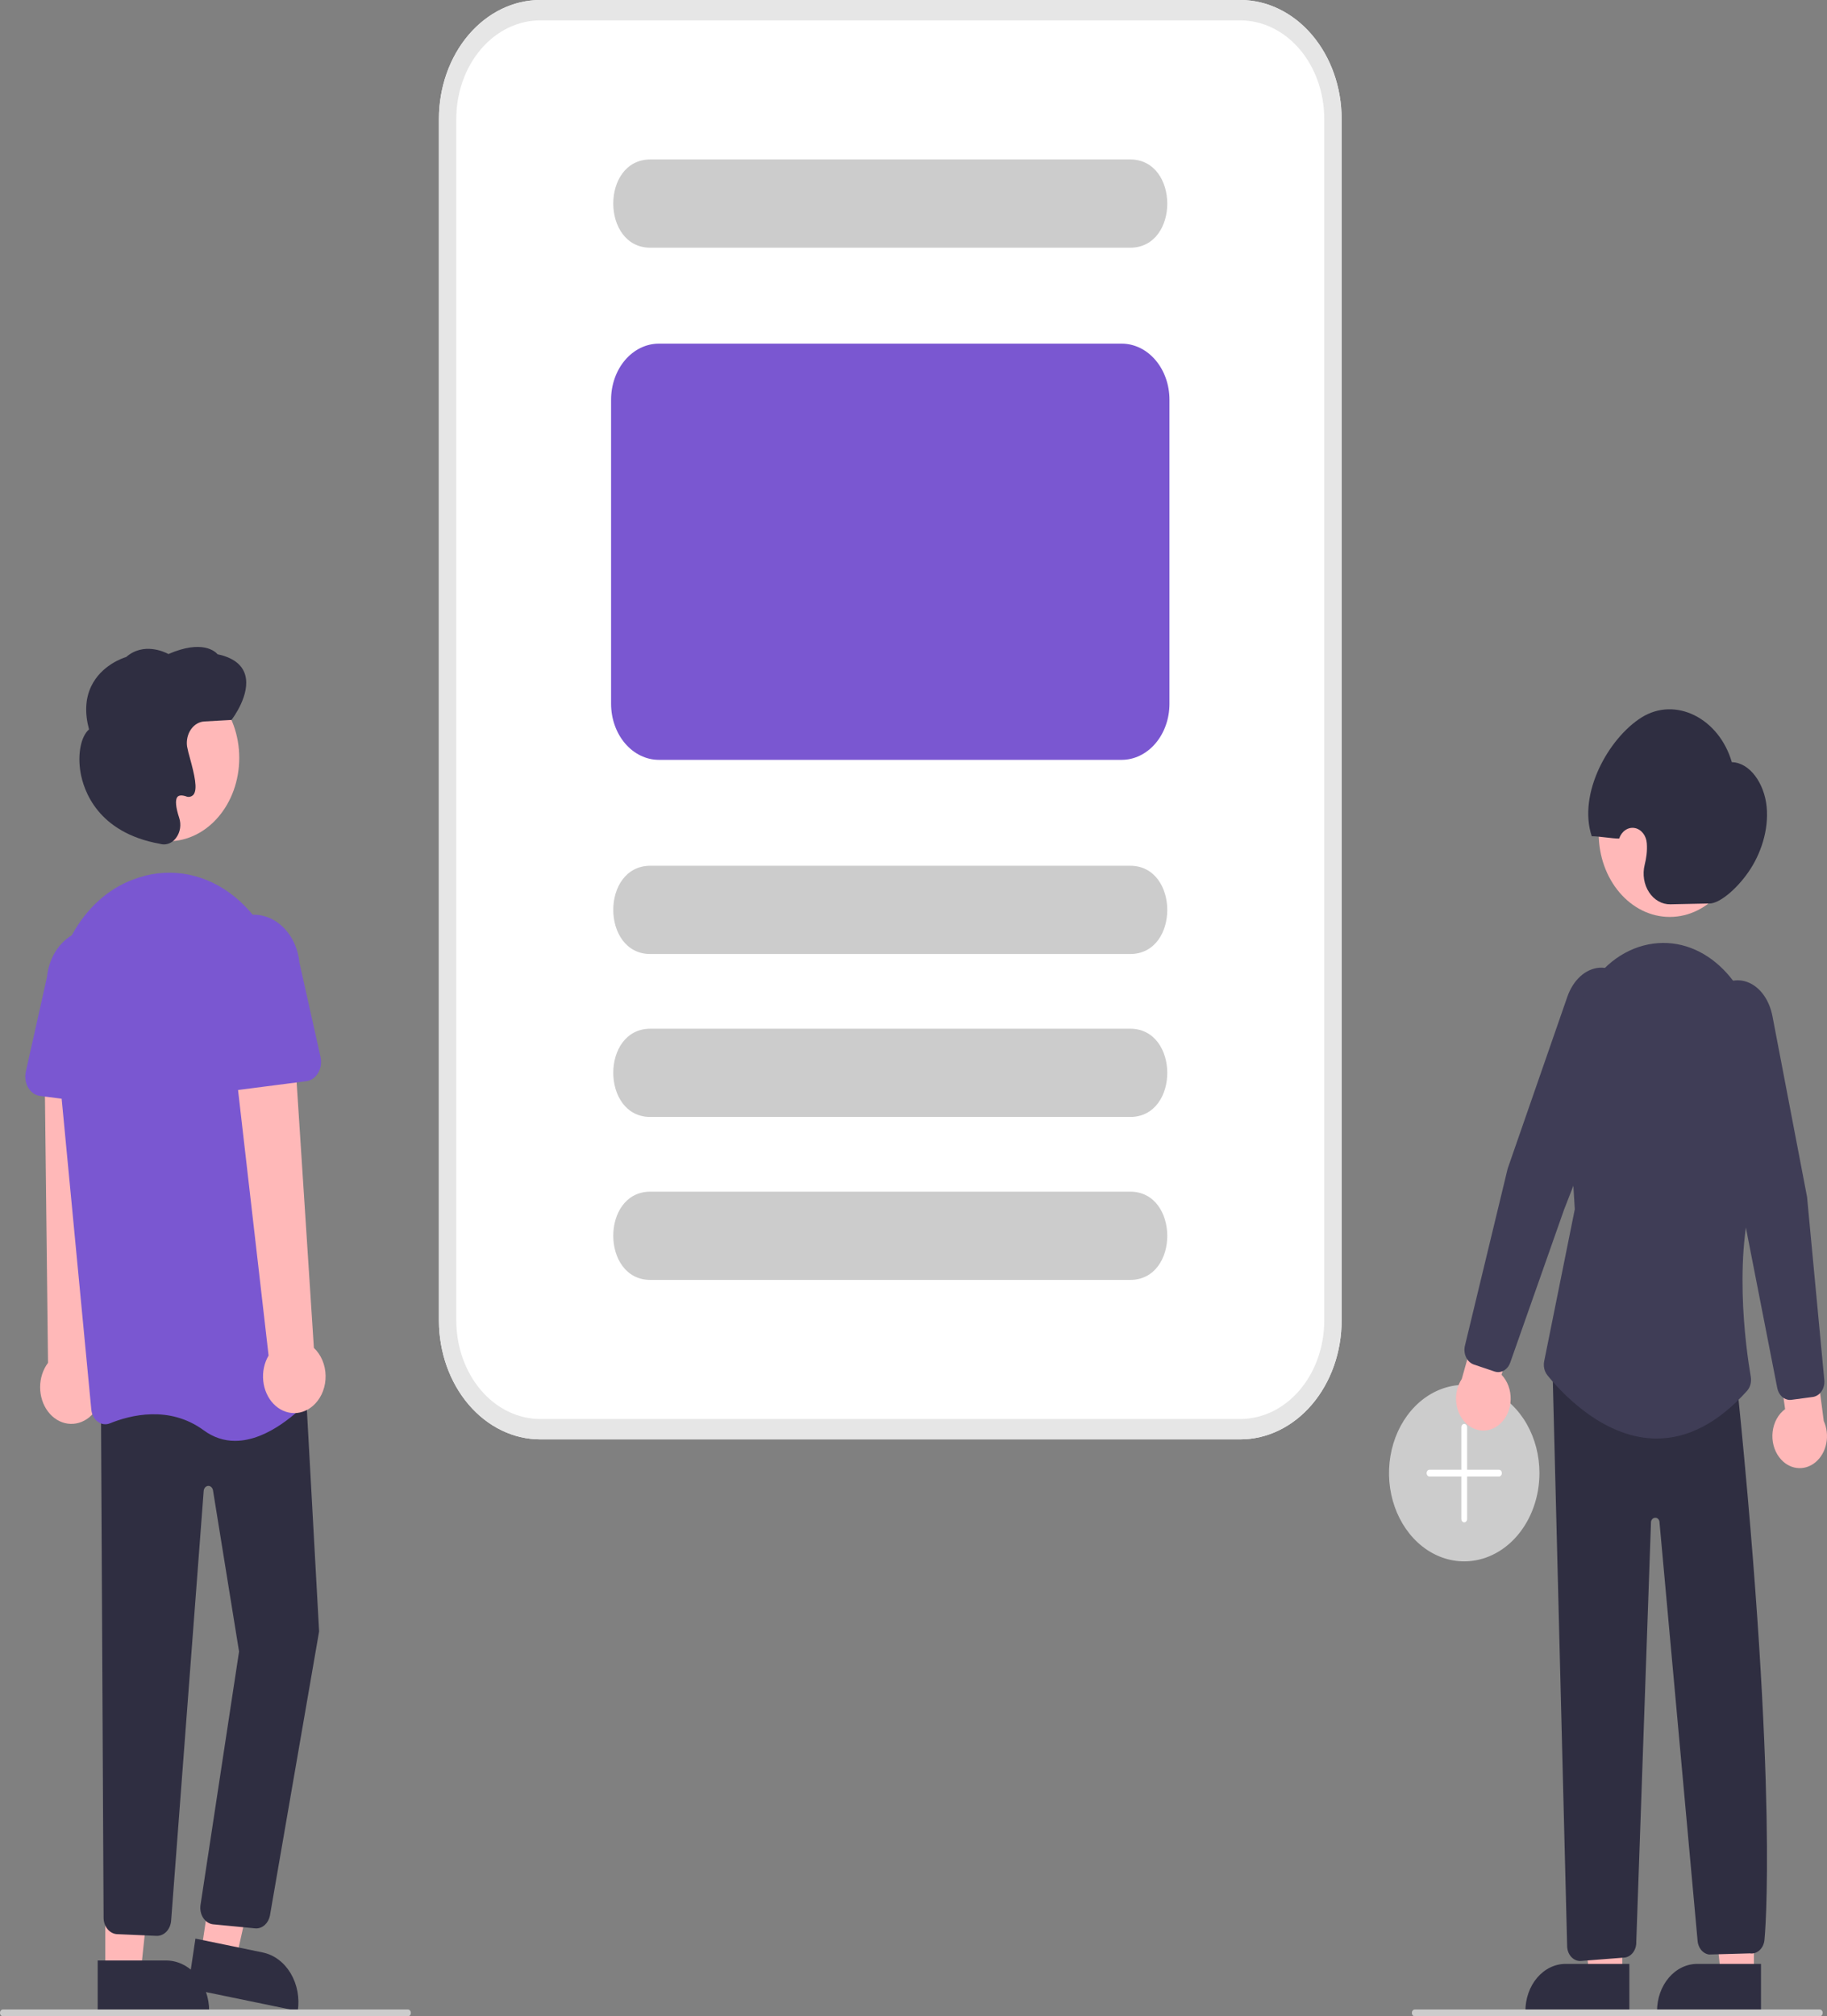<svg width="358" height="395" viewBox="0 0 358 395" fill="none" xmlns="http://www.w3.org/2000/svg">
<rect x="0" y="0" width="358" height="395" fill="#808080" stroke="none"/>
<g clip-path="url(#clip0)">
<path d="M286.915 305.883C284 305.883 281.15 304.869 278.726 302.969C276.302 301.069 274.413 298.369 273.297 295.209C272.181 292.05 271.889 288.573 272.458 285.219C273.027 281.865 274.431 278.784 276.492 276.365C278.554 273.947 281.18 272.3 284.039 271.633C286.899 270.966 289.862 271.308 292.556 272.617C295.249 273.926 297.551 276.142 299.171 278.986C300.79 281.829 301.655 285.172 301.655 288.592C301.65 293.176 300.096 297.572 297.333 300.813C294.569 304.055 290.823 305.878 286.915 305.883Z" fill="#CCCCCC"/>
<path d="M293.718 287.927H287.482V279.614C287.482 279.438 287.422 279.268 287.316 279.144C287.209 279.019 287.065 278.949 286.915 278.949C286.765 278.949 286.62 279.019 286.514 279.144C286.408 279.268 286.348 279.438 286.348 279.614V287.927H280.112C279.962 287.927 279.817 287.997 279.711 288.122C279.605 288.247 279.545 288.416 279.545 288.592C279.545 288.769 279.605 288.938 279.711 289.062C279.817 289.187 279.962 289.257 280.112 289.257H286.348V297.57C286.348 297.747 286.408 297.916 286.514 298.041C286.62 298.165 286.765 298.235 286.915 298.235C287.065 298.235 287.209 298.165 287.316 298.041C287.422 297.916 287.482 297.747 287.482 297.57V289.257H293.718C293.868 289.257 294.012 289.187 294.119 289.062C294.225 288.938 294.285 288.769 294.285 288.592C294.285 288.416 294.225 288.247 294.119 288.122C294.012 287.997 293.868 287.927 293.718 287.927Z" fill="white"/>
<path d="M343.678 386.912L337.197 386.911L334.115 357.585L343.68 357.586L343.678 386.912Z" fill="#FFB8B8"/>
<path d="M332.568 384.738H345.067V393.971H324.698C324.698 392.758 324.901 391.558 325.297 390.437C325.692 389.317 326.272 388.3 327.003 387.442C327.733 386.585 328.601 385.905 329.556 385.441C330.511 384.977 331.534 384.738 332.568 384.738Z" fill="#2F2E41"/>
<path d="M317.883 386.912L311.402 386.911L308.32 357.585L317.885 357.586L317.883 386.912Z" fill="#FFB8B8"/>
<path d="M306.773 384.738H319.272V393.971H298.903C298.903 392.758 299.106 391.558 299.502 390.437C299.897 389.317 300.477 388.3 301.208 387.442C301.939 386.585 302.806 385.905 303.761 385.441C304.716 384.977 305.739 384.738 306.773 384.738Z" fill="#2F2E41"/>
<path d="M348.671 285.524C348.149 284.849 347.76 284.047 347.531 283.176C347.302 282.304 347.239 281.385 347.346 280.482C347.453 279.579 347.727 278.714 348.15 277.949C348.572 277.184 349.132 276.537 349.791 276.053L347.784 261.998L354.767 258.484L357.364 278.379C357.984 279.731 358.159 281.302 357.856 282.796C357.554 284.289 356.795 285.6 355.723 286.481C354.652 287.362 353.342 287.751 352.042 287.575C350.742 287.398 349.543 286.669 348.671 285.524Z" fill="#FFB8B8"/>
<path d="M293.998 278.883C294.608 278.318 295.104 277.603 295.453 276.788C295.801 275.973 295.993 275.078 296.015 274.167C296.037 273.256 295.888 272.35 295.579 271.513C295.27 270.676 294.809 269.93 294.227 269.325L298.186 255.852L291.794 251.033L286.431 270.151C285.629 271.365 285.236 272.881 285.324 274.412C285.412 275.944 285.975 277.384 286.908 278.46C287.841 279.537 289.078 280.174 290.385 280.252C291.691 280.33 292.977 279.843 293.998 278.883Z" fill="#FFB8B8"/>
<path d="M327.192 179.632C334.882 179.632 341.116 172.319 341.116 163.298C341.116 154.277 334.882 146.963 327.192 146.963C319.502 146.963 313.267 154.277 313.267 163.298C313.267 172.319 319.502 179.632 327.192 179.632Z" fill="#FFB8B8"/>
<path d="M293.568 268.804C293.329 268.804 293.091 268.765 292.862 268.687L288.803 267.32C288.155 267.1 287.607 266.589 287.28 265.897C286.952 265.206 286.87 264.39 287.053 263.628L295.428 228.938L307.108 195.303C308.269 191.959 310.696 189.766 313.441 189.58C314.694 189.508 315.938 189.864 317.023 190.605C318.107 191.346 318.986 192.44 319.551 193.755C320.179 195.161 320.524 196.718 320.559 198.306C320.594 199.894 320.318 201.47 319.753 202.913L306.478 236.97L295.924 266.953C295.731 267.5 295.405 267.969 294.985 268.298C294.566 268.628 294.073 268.804 293.568 268.804Z" fill="#3F3D56"/>
<path d="M335.049 176.996L327.313 177.157C326.507 177.176 325.709 176.972 324.982 176.562C324.256 176.153 323.622 175.548 323.131 174.798C322.64 174.048 322.306 173.174 322.157 172.244C322.007 171.315 322.046 170.358 322.269 169.45C322.435 168.793 322.559 168.124 322.641 167.446C322.728 166.707 322.745 165.959 322.692 165.216C322.643 164.471 322.38 163.769 321.946 163.223C321.511 162.677 320.932 162.32 320.302 162.211C319.673 162.103 319.03 162.248 318.48 162.624C317.93 162.999 317.505 163.583 317.275 164.279C315.975 164.301 313.203 163.803 311.902 163.825C309.14 155.519 315.159 144.65 321.639 140.567C328.244 136.405 336.818 140.639 339.35 149.314C342.864 149.388 345.719 153.453 346.172 158.03C346.625 162.607 345.02 167.386 342.564 170.893C340.109 174.401 336.885 176.958 335.049 176.996Z" fill="#2F2E41"/>
<path d="M309.618 384.174C308.991 384.169 308.388 383.896 307.922 383.404C307.455 382.913 307.159 382.238 307.089 381.507L304.218 268.292L340.381 271.312L340.409 271.584C348.581 351.831 345.787 379.609 345.758 379.881C345.738 380.291 345.646 380.692 345.488 381.059C345.329 381.426 345.108 381.751 344.838 382.013C344.568 382.276 344.255 382.47 343.918 382.584C343.581 382.698 343.228 382.729 342.881 382.676L334.889 382.9C334.283 382.82 333.722 382.487 333.307 381.963C332.892 381.439 332.651 380.758 332.627 380.043L325.16 298.043C325.114 297.83 325.006 297.643 324.854 297.514C324.702 297.386 324.516 297.324 324.329 297.34C324.137 297.34 323.95 297.417 323.801 297.56C323.653 297.703 323.551 297.902 323.513 298.123L320.628 380.392C320.659 381.156 320.438 381.904 320.012 382.482C319.585 383.061 318.986 383.424 318.337 383.498L309.872 384.159C309.788 384.169 309.703 384.174 309.618 384.174Z" fill="#2F2E41"/>
<path d="M324.624 281.82C324.407 281.82 324.192 281.816 323.975 281.808C313.576 281.441 305.441 272.212 303.196 269.392C302.91 269.032 302.704 268.595 302.597 268.12C302.49 267.644 302.485 267.145 302.583 266.667L308.581 236.897L306.99 211.015C306.74 207.423 307.141 203.81 308.168 200.413C309.195 197.016 310.823 193.913 312.946 191.307C314.715 189.115 316.865 187.395 319.25 186.263C321.635 185.131 324.2 184.614 326.771 184.746C336.893 185.313 344.879 195.927 344.951 208.909C345.063 229.017 344.558 230.398 344.393 230.852C339.341 244.683 342.1 264.097 343.066 269.719C343.152 270.22 343.128 270.739 342.995 271.226C342.863 271.714 342.626 272.153 342.308 272.503C336.752 278.688 330.805 281.819 324.624 281.82Z" fill="#3F3D56"/>
<path d="M350.739 274.252C350.162 274.252 349.602 274.021 349.151 273.599C348.7 273.177 348.384 272.588 348.255 271.928L342.067 240.3L333.772 204.15C333.418 202.617 333.368 201.01 333.626 199.45C333.884 197.891 334.444 196.423 335.262 195.157C336.005 193.971 337.025 193.062 338.198 192.542C339.372 192.021 340.649 191.911 341.876 192.224C344.556 192.94 346.641 195.573 347.315 199.096L354.093 234.495L357.473 270.369C357.546 271.156 357.35 271.944 356.929 272.563C356.509 273.181 355.896 273.58 355.226 273.671L351.031 274.232C350.934 274.245 350.836 274.252 350.739 274.252Z" fill="#3F3D56"/>
<path d="M17.479 277.663C18.213 277.072 18.829 276.3 19.281 275.401C19.733 274.501 20.012 273.496 20.098 272.456C20.183 271.417 20.073 270.368 19.776 269.383C19.478 268.399 19 267.503 18.376 266.758L20.738 204.897L8.711 206.481L9.41 266.99C8.413 268.304 7.862 270.001 7.861 271.759C7.86 273.518 8.409 275.215 9.403 276.531C10.398 277.847 11.77 278.689 13.258 278.897C14.746 279.106 16.248 278.667 17.479 277.663Z" fill="#FFB8B8"/>
<path d="M39.42 382.381L46.266 383.793L53.031 353.49L44.062 351.407L39.42 382.381Z" fill="#FFB8B8"/>
<path d="M58.35 393.972L36.836 389.535L38.297 379.784L51.499 382.506C52.591 382.732 53.634 383.207 54.569 383.905C55.504 384.603 56.312 385.51 56.949 386.575C57.585 387.639 58.036 388.84 58.276 390.11C58.517 391.379 58.542 392.691 58.35 393.972Z" fill="#2F2E41"/>
<path d="M20.631 386.4H27.582L30.888 354.951L20.63 354.952L20.631 386.4Z" fill="#FFB8B8"/>
<path d="M40.986 393.97L19.142 393.972L19.142 384.071L32.546 384.07C34.785 384.07 36.931 385.113 38.514 386.97C40.097 388.826 40.986 391.345 40.986 393.97Z" fill="#2F2E41"/>
<path d="M50.198 377.789C50.089 377.789 49.981 377.781 49.873 377.766L41.693 376.976C41.32 376.925 40.961 376.785 40.636 376.566C40.31 376.346 40.027 376.052 39.802 375.699C39.577 375.347 39.415 374.946 39.327 374.518C39.239 374.09 39.225 373.646 39.288 373.212L46.842 323.546L41.737 291.973C41.696 291.717 41.576 291.487 41.401 291.325C41.226 291.164 41.008 291.082 40.785 291.095C40.563 291.108 40.352 291.215 40.192 291.396C40.031 291.577 39.932 291.82 39.912 292.08L33.531 376.293C33.461 377.138 33.114 377.919 32.563 378.469C32.012 379.02 31.3 379.298 30.578 379.244L22.871 378.908C22.195 378.851 21.561 378.507 21.087 377.94C20.613 377.372 20.333 376.621 20.299 375.828L19.781 274.895L59.738 269.036L62.529 319.607L62.518 319.66L52.886 375.308C52.739 376.015 52.394 376.643 51.907 377.093C51.42 377.543 50.818 377.788 50.198 377.789Z" fill="#2F2E41"/>
<path d="M32.955 164.81C40.645 164.81 46.879 157.497 46.879 148.476C46.879 139.454 40.645 132.141 32.955 132.141C25.264 132.141 19.03 139.454 19.03 148.476C19.03 157.497 25.264 164.81 32.955 164.81Z" fill="#FFB8B8"/>
<path d="M46.075 282.272C43.897 282.287 41.761 281.57 39.919 280.206C33.175 275.261 25.514 277.226 21.547 278.838C21.154 279 20.734 279.055 20.32 279C19.905 278.944 19.507 278.78 19.155 278.518C18.806 278.262 18.512 277.916 18.293 277.507C18.075 277.098 17.938 276.636 17.894 276.156L10.681 200.59C9.472 187.929 15.974 176.025 26.14 172.286C26.521 172.145 26.91 172.012 27.305 171.886C30.468 170.88 33.781 170.699 37.011 171.356C40.24 172.014 43.308 173.494 45.997 175.692C48.737 177.914 51.028 180.813 52.709 184.186C54.391 187.558 55.422 191.322 55.729 195.213L61.801 271.286C61.843 271.778 61.786 272.275 61.636 272.738C61.486 273.2 61.246 273.615 60.936 273.951C58.807 276.261 52.629 282.271 46.075 282.272Z" fill="#7A57D1"/>
<path d="M24.111 216.795L7.839 214.696C7.376 214.636 6.929 214.46 6.53 214.179C6.13 213.899 5.786 213.521 5.522 213.07C5.258 212.62 5.08 212.109 5 211.57C4.92 211.032 4.94 210.48 5.058 209.951L9.2 191.432C9.474 188.655 10.675 186.119 12.541 184.379C14.406 182.639 16.784 181.839 19.152 182.152C21.52 182.466 23.686 183.869 25.174 186.052C26.662 188.236 27.351 191.023 27.09 193.802L27.705 212.872C27.722 213.418 27.639 213.962 27.461 214.467C27.283 214.972 27.015 215.426 26.674 215.799C26.333 216.171 25.927 216.452 25.485 216.624C25.043 216.796 24.574 216.854 24.111 216.795V216.795Z" fill="#7A57D1"/>
<path d="M61.736 275.014C62.405 274.324 62.936 273.47 63.292 272.513C63.649 271.556 63.823 270.519 63.801 269.475C63.779 268.431 63.562 267.405 63.166 266.47C62.769 265.535 62.203 264.713 61.506 264.062L57.496 202.318L45.711 205.43L52.629 265.56C51.775 267.005 51.402 268.767 51.582 270.513C51.761 272.259 52.48 273.867 53.603 275.032C54.725 276.198 56.173 276.839 57.672 276.836C59.172 276.833 60.617 276.184 61.736 275.014Z" fill="#FFB8B8"/>
<path d="M41.193 212.913C40.852 212.541 40.583 212.087 40.405 211.582C40.227 211.077 40.144 210.533 40.162 209.987L40.777 190.917C40.516 188.138 41.205 185.351 42.693 183.167C44.181 180.983 46.346 179.581 48.714 179.267C51.083 178.953 53.46 179.754 55.326 181.494C57.191 183.233 58.393 185.77 58.667 188.547L62.809 207.066C62.927 207.595 62.946 208.147 62.866 208.685C62.786 209.223 62.608 209.735 62.344 210.185C62.08 210.635 61.737 211.014 61.337 211.294C60.937 211.575 60.491 211.751 60.028 211.81L43.755 213.909C43.292 213.969 42.823 213.911 42.381 213.739C41.939 213.568 41.534 213.286 41.193 212.913Z" fill="#7A57D1"/>
<path d="M32.126 165.425C31.879 165.425 31.632 165.391 31.391 165.325L31.321 165.305C19.078 163.108 16.373 154.789 15.779 151.315C15.164 147.719 15.864 144.247 17.446 142.899C16.583 139.704 16.722 136.873 17.858 134.478C19.84 130.301 24.14 128.889 24.717 128.716C28.151 125.744 32.261 127.728 33.008 128.13C39.652 125.247 42.191 127.647 42.65 128.183C45.62 128.808 47.43 130.154 48.031 132.183C49.16 135.995 45.59 140.736 45.438 140.936L45.358 141.039L40.041 141.337C39.536 141.365 39.042 141.517 38.591 141.784C38.14 142.05 37.741 142.425 37.422 142.884C37.102 143.343 36.868 143.875 36.735 144.447C36.602 145.019 36.573 145.617 36.65 146.203C36.794 146.958 36.975 147.704 37.194 148.434C38.102 151.764 38.783 154.608 37.905 155.689C37.706 155.899 37.461 156.038 37.198 156.091C36.935 156.145 36.664 156.111 36.417 155.992C35.586 155.732 35.021 155.786 34.74 156.155C34.303 156.726 34.436 158.173 35.115 160.228C35.328 160.878 35.385 161.584 35.281 162.27C35.176 162.955 34.914 163.594 34.522 164.117C34.227 164.525 33.86 164.854 33.447 165.08C33.033 165.305 32.583 165.423 32.126 165.425Z" fill="#2F2E41"/>
<path d="M79.936 395H0.567C0.417 395 0.272 394.93 0.166 394.805C0.06 394.681 0 394.511 0 394.335C0 394.159 0.06 393.989 0.166 393.865C0.272 393.74 0.417 393.67 0.567 393.67H79.936C80.086 393.67 80.23 393.74 80.337 393.865C80.443 393.989 80.503 394.159 80.503 394.335C80.503 394.511 80.443 394.681 80.337 394.805C80.23 394.93 80.086 395 79.936 395Z" fill="#CCCCCC"/>
<path d="M356.592 395H277.224C277.073 395 276.929 394.93 276.823 394.805C276.716 394.681 276.657 394.511 276.657 394.335C276.657 394.159 276.716 393.989 276.823 393.865C276.929 393.74 277.073 393.67 277.224 393.67H356.592C356.743 393.67 356.887 393.74 356.993 393.865C357.1 393.989 357.159 394.159 357.159 394.335C357.159 394.511 357.1 394.681 356.993 394.805C356.887 394.93 356.743 395 356.592 395Z" fill="#CCCCCC"/>
<path d="M243.046 281.981H105.851C100.59 281.974 95.547 279.519 91.827 275.156C88.107 270.792 86.015 264.875 86.009 258.704V23.277C86.015 17.105 88.107 11.189 91.827 6.825C95.547 2.462 100.59 0.007 105.851 0H243.046C248.306 0.007 253.35 2.462 257.07 6.825C260.789 11.189 262.882 17.105 262.888 23.277V258.704C262.882 264.875 260.789 270.792 257.07 275.156C253.35 279.519 248.306 281.974 243.046 281.981Z" fill="white"/>
<path d="M221.503 186.898H127.394C117.781 186.844 117.741 169.666 127.395 169.607L221.503 169.607C231.109 169.66 231.161 186.839 221.503 186.898Z" fill="#CCCCCC"/>
<path d="M221.503 48.529H127.394C117.781 48.475 117.741 31.297 127.395 31.238L221.503 31.238C231.109 31.291 231.161 48.47 221.503 48.529Z" fill="#CCCCCC"/>
<path d="M221.503 218.821H127.394C117.781 218.767 117.741 201.588 127.395 201.53L221.503 201.53C231.109 201.582 231.161 218.762 221.503 218.821Z" fill="#CCCCCC"/>
<path d="M221.503 250.743H127.394C117.781 250.689 117.741 233.511 127.395 233.452L221.503 233.452C231.109 233.505 231.161 250.684 221.503 250.743Z" fill="#CCCCCC"/>
<path d="M219.802 148.858H129.095C126.615 148.854 124.237 147.697 122.483 145.64C120.73 143.583 119.743 140.794 119.741 137.884V78.296C119.743 75.387 120.73 72.598 122.483 70.54C124.237 68.483 126.615 67.326 129.095 67.323H219.802C222.282 67.326 224.66 68.483 226.413 70.54C228.167 72.598 229.153 75.387 229.156 78.296V137.884C229.153 140.794 228.167 143.583 226.413 145.64C224.66 147.697 222.282 148.854 219.802 148.858Z" fill="#7A57D1"/>
<path d="M243.046 281.981H105.851C100.59 281.974 95.547 279.519 91.827 275.156C88.107 270.792 86.015 264.875 86.009 258.704V23.277C86.015 17.105 88.107 11.189 91.827 6.825C95.547 2.462 100.59 0.007 105.851 0H243.046C248.306 0.007 253.35 2.462 257.07 6.825C260.789 11.189 262.882 17.105 262.888 23.277V258.704C262.882 264.875 260.789 270.792 257.07 275.156C253.35 279.519 248.306 281.974 243.046 281.981ZM105.851 3.99C101.492 3.996 97.313 6.03 94.231 9.646C91.149 13.261 89.415 18.163 89.41 23.277V258.704C89.415 263.817 91.149 268.72 94.231 272.335C97.313 275.951 101.492 277.985 105.851 277.991H243.046C247.404 277.985 251.583 275.951 254.666 272.335C257.748 268.72 259.481 263.817 259.486 258.704V23.277C259.481 18.163 257.748 13.261 254.666 9.646C251.583 6.03 247.404 3.996 243.046 3.99H105.851Z" fill="#E6E6E6"/>
</g>
<defs>
<clipPath id="clip0">
<rect width="358" height="395" fill="white"/>
</clipPath>
</defs>
</svg>

